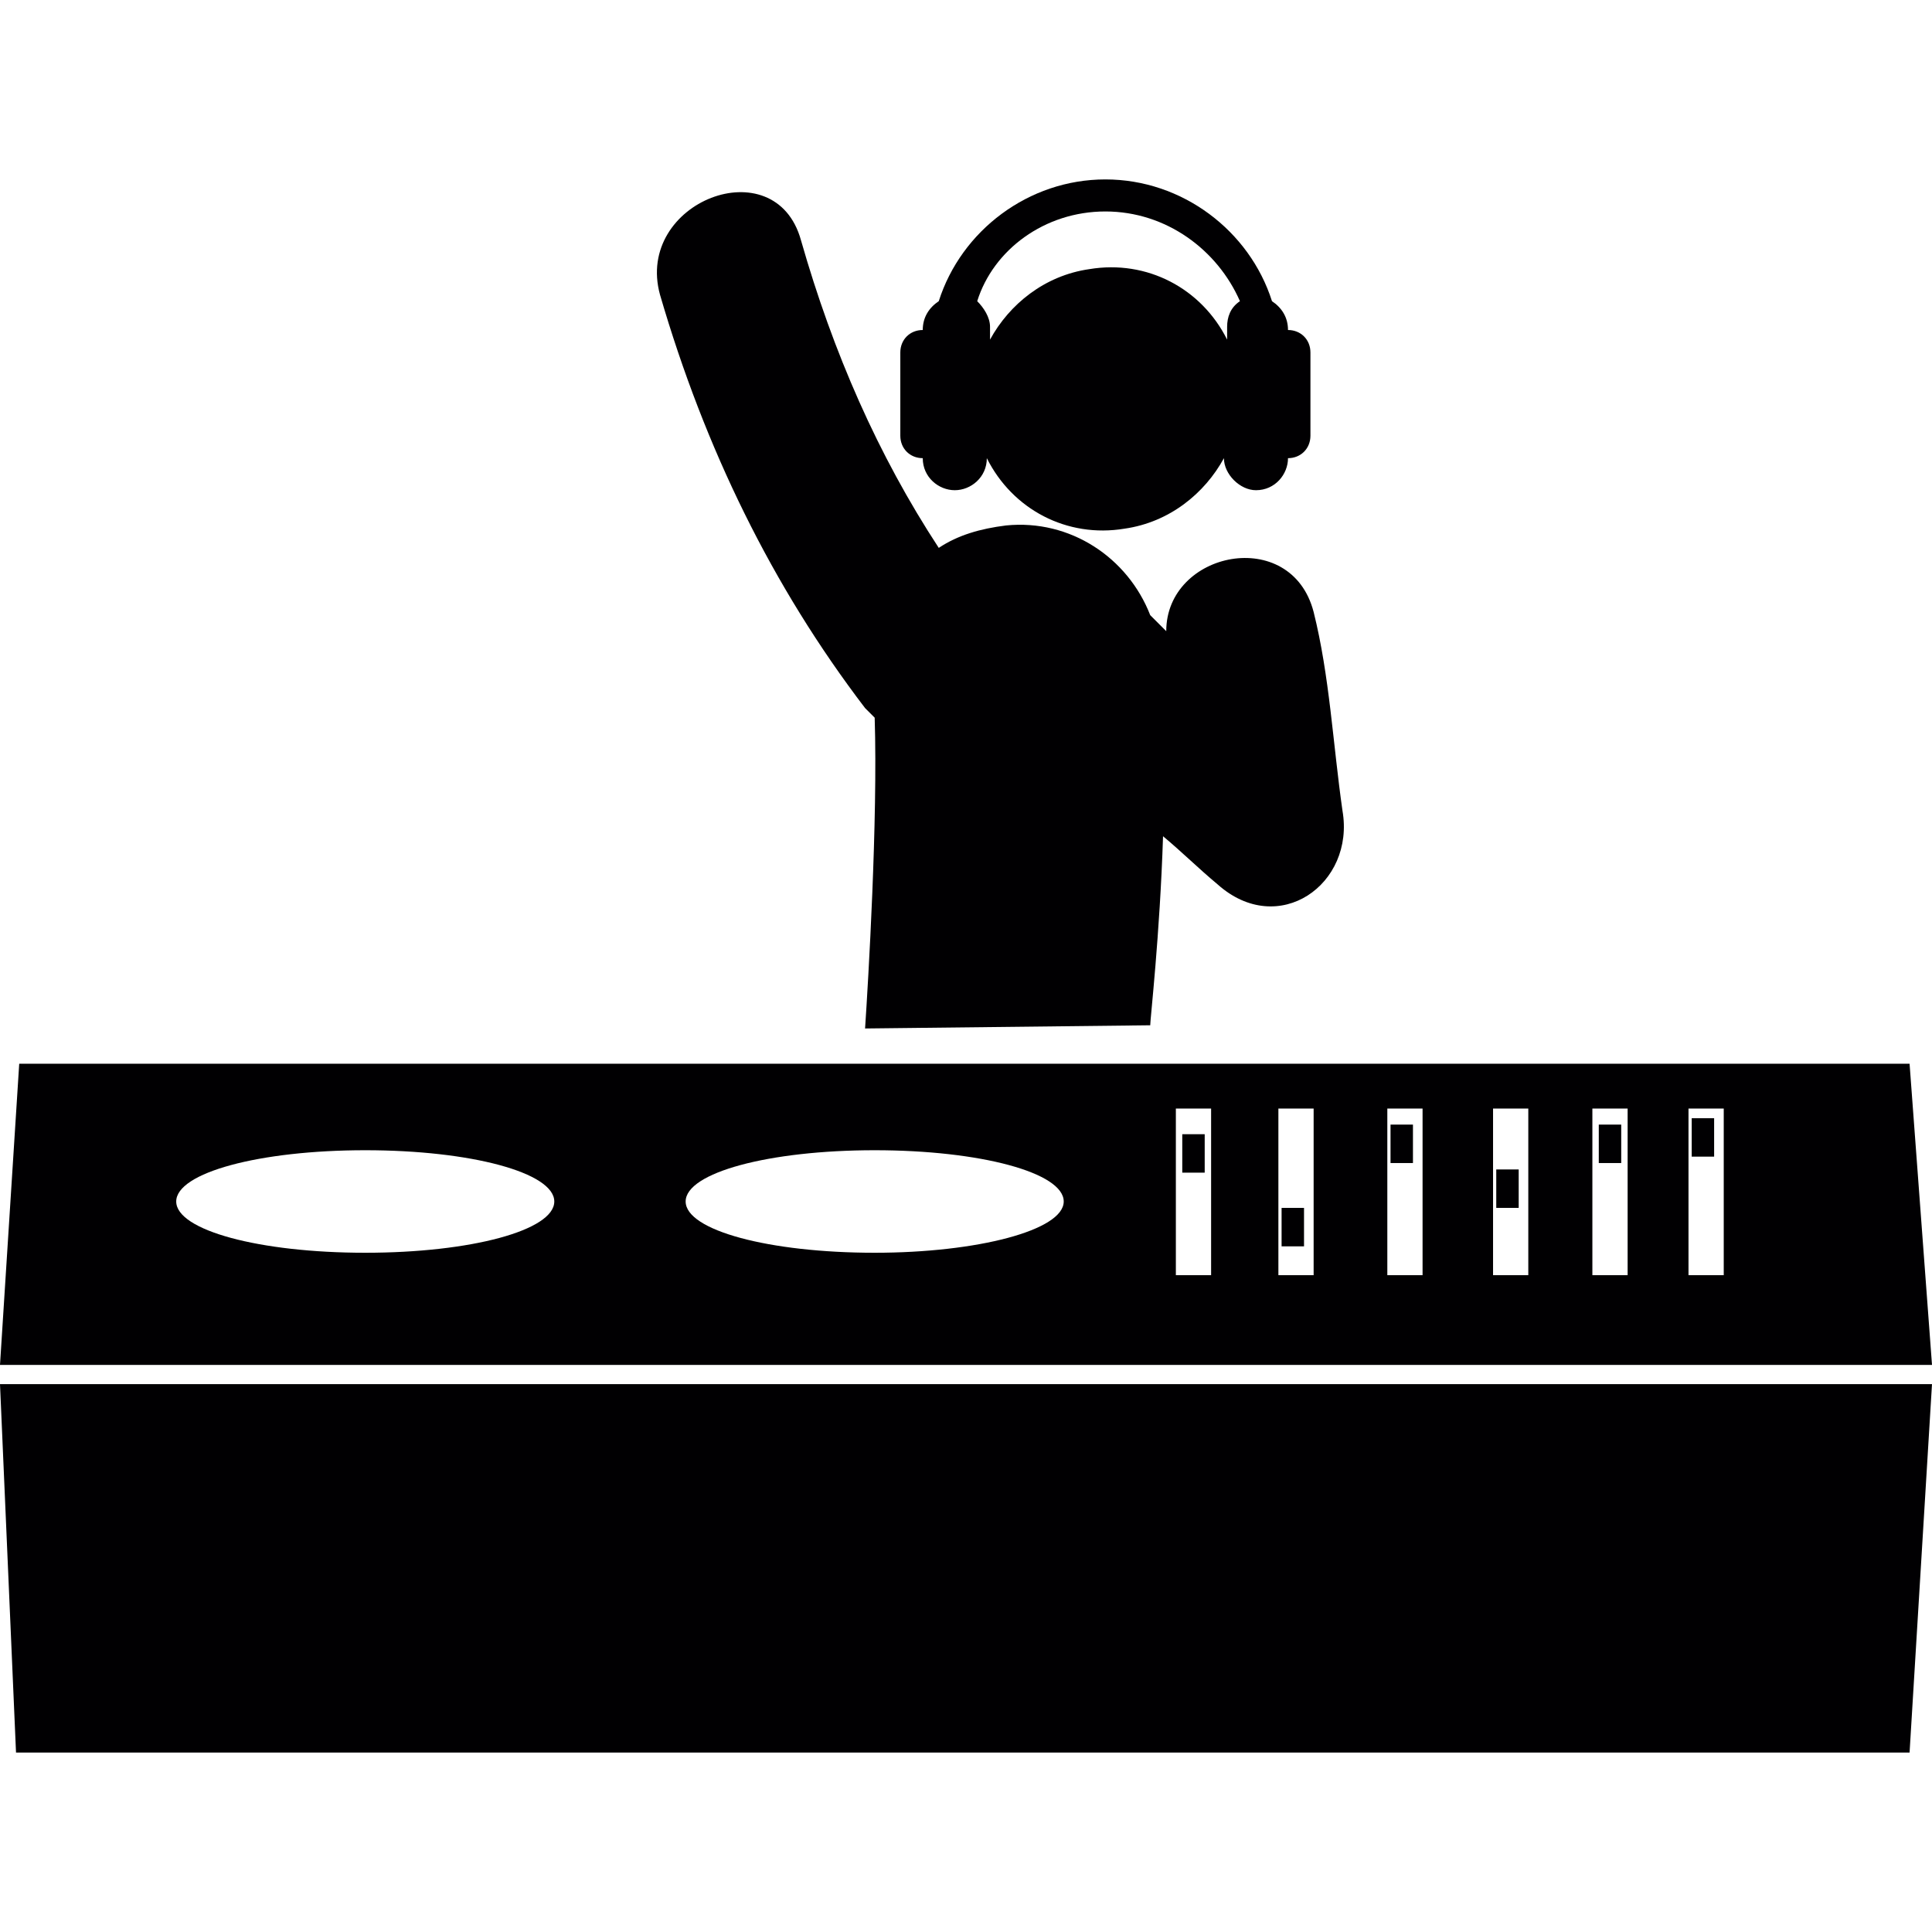 <svg xmlns="http://www.w3.org/2000/svg" viewBox="0 0 60.3 60.3"><style>.a{fill:#010002;}</style><path d="M27 22.1c0.1 0.1 0.2 0.2 0.3 0.3 0.1 3.2-0.2 8.2-0.3 9.7l8.9-0.1c0-0.2 0.3-2.8 0.4-5.9 0.6 0.5 1.1 1 1.7 1.5 1.9 1.7 4.3 0 3.9-2.3 -0.3-2.1-0.4-4.2-0.9-6.2 -0.7-2.7-4.6-1.9-4.6 0.6 -0.1-0.1-0.1-0.1-0.2-0.2 -0.1-0.1-0.2-0.2-0.3-0.3 -0.7-1.8-2.5-3-4.5-2.8 -0.8 0.1-1.5 0.3-2.1 0.7 -1.9-2.9-3.3-6.1-4.3-9.6 -0.8-2.9-5.2-1.2-4.4 1.7C22 14 24.1 18.3 27 22.1z" class="a"/><path d="M59.6 33.2l-59 0L0 42.6l60.3 0L59.6 33.2zM11.4 39.1c-3.3 0-5.9-0.7-5.9-1.6 0-0.9 2.6-1.6 5.9-1.6 3.3 0 5.9 0.7 5.9 1.6C17.3 38.4 14.7 39.1 11.4 39.1zM27.3 39.1c-3.3 0-5.9-0.7-5.9-1.6 0-0.9 2.6-1.6 5.9-1.6 3.3 0 5.9 0.7 5.9 1.6C33.2 38.4 30.5 39.1 27.3 39.1zM37.8 39.8h-1.1v-5.2h1.1V39.8zM41 39.8h-1.1v-5.2h1.1V39.8zM44.4 39.8h-1.1v-5.2h1.1V39.8zM47.7 39.8h-1.1v-5.2h1.1V39.8zM50.8 39.8h-1.1v-5.2h1.1V39.8zM53.8 39.8H52.7v-5.2h1.1V39.8z" class="a"/><polygon points="0 43.2 0.5 54.7 59.6 54.7 60.3 43.2 " class="a"/><rect x="36.9" y="35.4" width="0.7" height="1.2" class="a"/><rect x="40" y="37.7" width="0.7" height="1.2" class="a"/><rect x="43.4" y="35.1" width="0.7" height="1.2" class="a"/><rect x="46.7" y="36.5" width="0.7" height="1.2" class="a"/><rect x="49.9" y="35.1" width="0.7" height="1.2" class="a"/><rect x="52.8" y="34.9" width="0.7" height="1.2" class="a"/><path d="M28.8 14.3v0c0 0.6 0.5 1 1 1 0.5 0 1-0.4 1-1 0.8 1.6 2.5 2.5 4.3 2.2 1.4-0.2 2.5-1.1 3.1-2.2 0 0.5 0.5 1 1 1 0.6 0 1-0.5 1-1v0c0.4 0 0.7-0.3 0.7-0.7v-2.6c0-0.4-0.3-0.7-0.7-0.7v0c0-0.4-0.2-0.7-0.5-0.9 -0.7-2.2-2.8-3.8-5.2-3.8 -2.4 0-4.5 1.6-5.2 3.8 -0.3 0.2-0.5 0.5-0.5 0.9v0c-0.4 0-0.7 0.3-0.7 0.7v2.6C28.1 14 28.4 14.3 28.8 14.3zM34.5 6.6c1.9 0 3.5 1.2 4.2 2.8 -0.3 0.2-0.4 0.5-0.4 0.8v0.4c-0.8-1.6-2.5-2.5-4.3-2.2 -1.4 0.2-2.5 1.1-3.1 2.2v-0.4c0-0.3-0.2-0.6-0.4-0.8C31 7.8 32.6 6.6 34.5 6.6z" class="a"/></svg>
